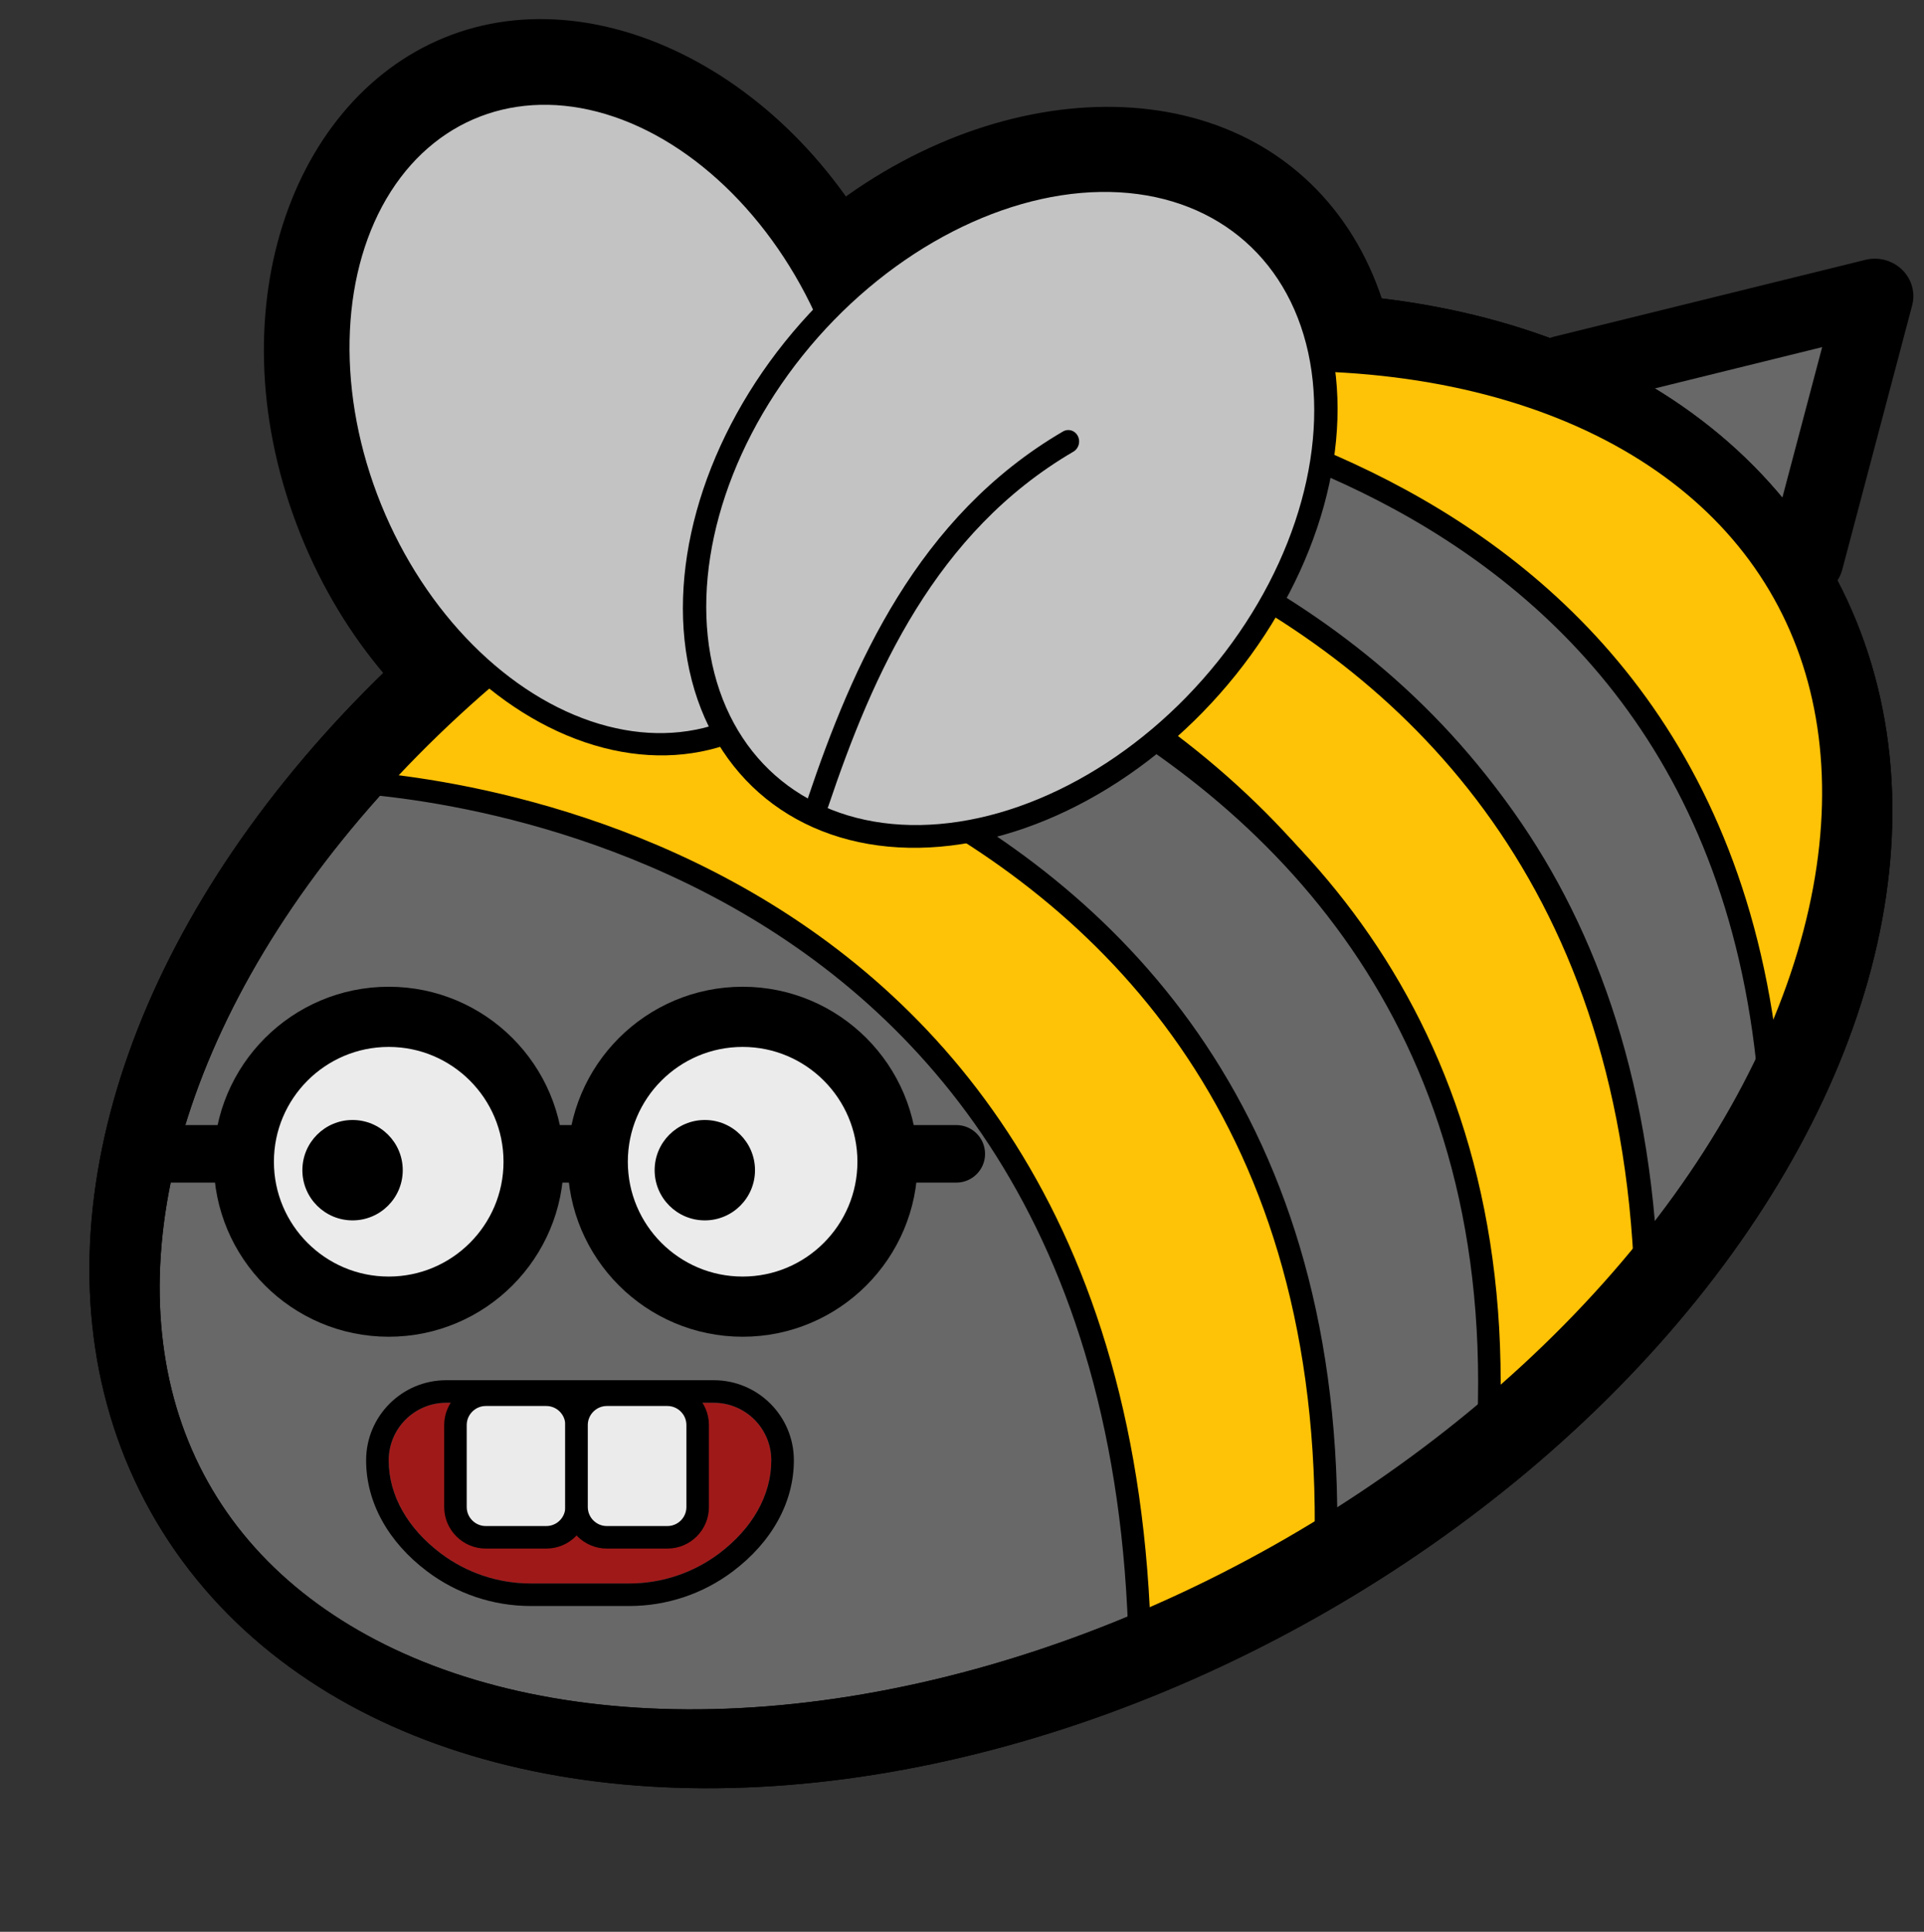 <?xml version="1.0" encoding="UTF-8" standalone="no"?>
<!DOCTYPE svg PUBLIC "-//W3C//DTD SVG 1.1//EN" "http://www.w3.org/Graphics/SVG/1.1/DTD/svg11.dtd">
<svg width="100%" height="100%" viewBox="0 0 256 257" version="1.1" xmlns="http://www.w3.org/2000/svg" xmlns:xlink="http://www.w3.org/1999/xlink" xml:space="preserve" xmlns:serif="http://www.serif.com/" style="fill-rule:evenodd;clip-rule:evenodd;stroke-linecap:round;stroke-linejoin:round;stroke-miterlimit:1.5;">
    <rect x="0" y="0" width="256" height="257" fill="#333333" stroke="none"/>
    <g transform="matrix(1,0,0,1,-1686,-1968)">
        <g id="blobbee_nerd" transform="matrix(1,0,0,1,1686,1968.95)">
            <rect x="0" y="0" width="256" height="256" style="fill:none;"/>
            <g id="Sting" transform="matrix(0.783,0.14,-0.136,0.759,67.23,-21.11)">
                <path d="M189.771,56.854L238.765,34.355L235.05,81.388" style="fill:rgb(104,104,104);stroke:black;stroke-width:12.77px;"/>
            </g>
            <g id="Body" transform="matrix(0.994,-0.574,0.761,1.283,-120.17,92.605)">
                <ellipse cx="168.926" cy="110.515" rx="107.942" ry="55.376" style="fill:rgb(104,104,104);stroke:black;stroke-width:7.47px;"/>
            </g>
            <g transform="matrix(0.635,0,0,0.722,-698.535,-341.853)">
                <path d="M1181.5,741.242C1181.5,735.385 1186.9,730.637 1193.56,730.637C1207.54,730.637 1235.63,730.637 1249.61,730.637C1256.27,730.637 1261.67,735.384 1261.67,741.242C1261.67,741.244 1261.67,741.245 1261.67,741.247C1261.67,747.739 1257.64,753.838 1250.76,758.396C1245.33,761.988 1238.73,763.931 1231.93,763.931C1225.97,763.931 1217.2,763.931 1211.24,763.931C1204.44,763.931 1197.84,761.988 1192.41,758.395C1185.53,753.838 1181.5,747.739 1181.5,741.247C1181.5,741.245 1181.5,741.244 1181.5,741.242Z" style="fill:rgb(160,25,25);"/>
                <path d="M1266.4,741.247C1266.4,748.964 1261.79,756.298 1253.6,761.715C1247.36,765.85 1239.75,768.086 1231.93,768.086C1225.97,768.086 1217.2,768.086 1211.24,768.086C1203.42,768.086 1195.81,765.85 1189.57,761.714C1181.38,756.298 1176.77,748.964 1176.77,741.247L1176.77,741.241C1176.77,733.089 1184.29,726.482 1193.56,726.482C1207.54,726.482 1235.63,726.482 1249.61,726.482C1258.88,726.481 1266.4,733.089 1266.4,741.241C1266.4,741.243 1266.4,741.245 1266.4,741.247C1266.4,741.827 1266.26,742.4 1265.99,742.93C1266.28,742.363 1266.4,741.814 1266.4,741.247ZM1181.5,741.242L1181.5,741.247C1181.5,747.739 1185.53,753.838 1192.41,758.395C1197.84,761.988 1204.44,763.931 1211.24,763.931C1217.2,763.931 1225.97,763.931 1231.93,763.931C1238.73,763.931 1245.33,761.988 1250.76,758.396C1257.64,753.838 1261.67,747.739 1261.67,741.247C1261.67,741.245 1261.67,741.244 1261.67,741.242C1261.67,735.384 1256.27,730.637 1249.61,730.637C1235.63,730.637 1207.54,730.637 1193.56,730.637C1186.9,730.637 1181.5,735.385 1181.5,741.242Z"/>
            </g>
            <g id="Wings-outline" serif:id="Wings outline" transform="matrix(0.96,0.127,-0.127,0.96,7.569,-6.443)">
                <g transform="matrix(1.177,-0.575,0.651,1.214,-55.893,35.953)">
                    <path d="M87.433,14.046C105.289,14.046 121.064,31.835 121.064,54.906C121.064,78.317 104.954,96.336 86.833,96.336C68.977,96.336 53.202,78.546 53.202,55.475C53.202,32.064 69.312,14.046 87.433,14.046ZM87.133,21.55C72.762,21.55 61.095,36.624 61.095,55.191C61.095,73.758 72.762,88.832 87.133,88.832C101.504,88.832 113.171,73.758 113.171,55.191C113.171,36.624 101.504,21.55 87.133,21.55Z"/>
                </g>
                <g transform="matrix(1.243,0.685,-0.776,1.283,74.269,-72.812)">
                    <path d="M86.838,14.653C104.667,14.653 120.454,32.436 120.454,55.47C120.454,78.17 104.998,95.729 87.428,95.729C69.599,95.729 53.812,77.946 53.812,54.911C53.812,32.211 69.268,14.653 86.838,14.653ZM87.133,21.55C72.762,21.55 61.095,36.624 61.095,55.191C61.095,73.758 72.762,88.832 87.133,88.832C101.504,88.832 113.171,73.758 113.171,55.191C113.171,36.624 101.504,21.55 87.133,21.55Z"/>
                </g>
            </g>
            <g id="Stripes" transform="matrix(1,0,0,1,4.427,10.012)">
                <g transform="matrix(1,-7.43708e-18,-7.43708e-18,1,92.346,-63.841)">
                    <path d="M37.588,107.021C36.302,108.044 130.102,103.736 138.911,199.269C185.818,73.536 38.054,97.55 37.588,107.021Z" style="fill:rgb(254,194,7);stroke:black;stroke-width:3px;"/>
                </g>
                <g transform="matrix(1,-7.43708e-18,-7.43708e-18,1,73.491,-52.642)">
                    <path d="M157.766,189.064C152.141,96.884 58.714,94.709 59.225,91.972L24.408,104.867C24.408,104.867 137.219,103.115 141.236,211.738L154.889,190.72" style="fill:rgb(104,104,104);stroke:black;stroke-width:3px;"/>
                </g>
                <g transform="matrix(1,-7.43708e-18,-7.43708e-18,1,55.573,-39.821)">
                    <path d="M138.184,221.282L158.96,198.917C155.015,90.156 39.958,88.264 39.959,88.304L21.516,99.184C21.345,99.215 140.506,108.796 138.184,221.282Z" style="fill:rgb(254,194,7);stroke:black;stroke-width:3px;"/>
                </g>
                <g transform="matrix(1,-7.43708e-18,-7.43708e-18,1,25.979,-19.002)">
                    <path d="M52.67,78.448L32.777,93.969C32.777,93.969 147.14,105.355 145.924,216.369L167.401,201.973C175.368,91.857 51.46,79.379 49.702,80.764" style="fill:rgb(104,104,104);stroke:black;stroke-width:3px;"/>
                </g>
                <g transform="matrix(1,-7.43708e-18,-7.43708e-18,1,-0.424,-0.546)">
                    <path d="M54.907,77.629L39.992,93.485C39.992,93.485 145.269,94.435 147.67,208.921L172.327,197.913C176.533,83.454 58.325,78.845 54.907,77.629Z" style="fill:rgb(254,194,7);stroke:black;stroke-width:3px;"/>
                </g>
            </g>
            <g id="Body-outline" serif:id="Body outline" transform="matrix(0.994,-0.574,0.761,1.283,-120.17,92.605)">
                <ellipse cx="168.926" cy="110.515" rx="107.942" ry="55.376" style="fill:none;stroke:black;stroke-width:7.47px;"/>
            </g>
            <g id="Wings" transform="matrix(0.96,0.127,-0.127,0.96,7.569,-6.443)">
                <g id="Back-wing" serif:id="Back wing" transform="matrix(1.177,-0.575,0.651,1.214,-55.893,35.953)">
                    <ellipse cx="87.133" cy="55.191" rx="26.038" ry="33.641" style="fill:rgb(195,195,195);stroke:black;stroke-width:2.26px;"/>
                </g>
                <g id="Front-wing" serif:id="Front wing" transform="matrix(0.947,0,0,0.999,5.868,0.314)">
                    <g id="Front-wing-main" serif:id="Front wing main" transform="matrix(1.313,0.686,-0.82,1.284,72.244,-73.198)">
                        <ellipse cx="87.133" cy="55.191" rx="26.038" ry="33.641" style="fill:rgb(195,195,195);stroke:black;stroke-width:2.17px;"/>
                    </g>
                    <path id="Front-wing-line" serif:id="Front wing line" d="M119.334,101.013C123.249,82.03 129.669,61.104 148.451,47.276" style="fill:none;stroke:black;stroke-width:3.18px;"/>
                </g>
            </g>
            <g transform="matrix(1.178,0,0,2.313,-1997.73,-4709.34)">
                <path d="M1807.13,2101.99C1807.13,2102.9 1805.67,2103.64 1803.88,2103.64L1714.85,2103.64C1713.05,2103.64 1711.59,2102.9 1711.59,2101.99C1711.59,2101.07 1713.05,2100.33 1714.85,2100.33L1803.88,2100.33C1805.67,2100.33 1807.13,2101.07 1807.13,2101.99Z"/>
            </g>
            <g transform="matrix(1.037,0,0,1.037,-1750.15,-2047.15)">
                <path d="M1756.17,2122.23C1756.17,2132.49 1747.84,2140.82 1737.58,2140.82C1727.32,2140.82 1718.99,2132.49 1718.99,2122.23C1718.99,2111.97 1727.32,2103.64 1737.58,2103.64C1747.84,2103.64 1756.17,2111.97 1756.17,2122.23Z" style="fill:rgb(235,235,235);stroke:black;stroke-width:7.72px;stroke-linecap:butt;"/>
            </g>
            <g transform="matrix(1.037,0,0,1.037,-1703.06,-2047.15)">
                <path d="M1756.17,2122.23C1756.17,2132.49 1747.84,2140.82 1737.58,2140.82C1727.32,2140.82 1718.99,2132.49 1718.99,2122.23C1718.99,2111.97 1727.32,2103.64 1737.58,2103.64C1747.84,2103.64 1756.17,2111.97 1756.17,2122.23Z" style="fill:rgb(235,235,235);stroke:black;stroke-width:7.72px;stroke-linecap:butt;"/>
            </g>
            <g transform="matrix(1.76,0,0,1.76,-2957.69,-3582.37)">
                <circle cx="1733.79" cy="2123.35" r="3.794"/>
            </g>
            <g transform="matrix(1.76,0,0,1.76,-3004.56,-3582.37)">
                <circle cx="1733.79" cy="2123.35" r="3.794"/>
            </g>
            <g transform="matrix(1.638,0,0,1.638,-2805.31,-3344.62)">
                <path d="M1759.48,2157.05L1759.48,2163.71C1759.48,2165.07 1758.38,2166.17 1757.02,2166.17L1752.1,2166.17C1750.75,2166.17 1749.64,2165.07 1749.64,2163.71L1749.64,2157.05C1749.64,2155.7 1750.75,2154.59 1752.1,2154.59L1757.02,2154.59C1758.38,2154.59 1759.48,2155.7 1759.48,2157.05Z" style="fill:rgb(235,235,235);stroke:black;stroke-width:1.83px;stroke-linecap:butt;"/>
            </g>
            <g transform="matrix(1.638,0,0,1.638,-2789.2,-3344.62)">
                <path d="M1759.48,2157.05L1759.48,2163.71C1759.48,2165.07 1758.38,2166.17 1757.02,2166.17L1752.1,2166.17C1750.75,2166.17 1749.64,2165.07 1749.64,2163.71L1749.64,2157.05C1749.64,2155.7 1750.75,2154.59 1752.1,2154.59L1757.02,2154.59C1758.38,2154.59 1759.48,2155.7 1759.48,2157.05Z" style="fill:rgb(235,235,235);stroke:black;stroke-width:1.83px;stroke-linecap:butt;"/>
            </g>
        </g>
    </g>
</svg>
